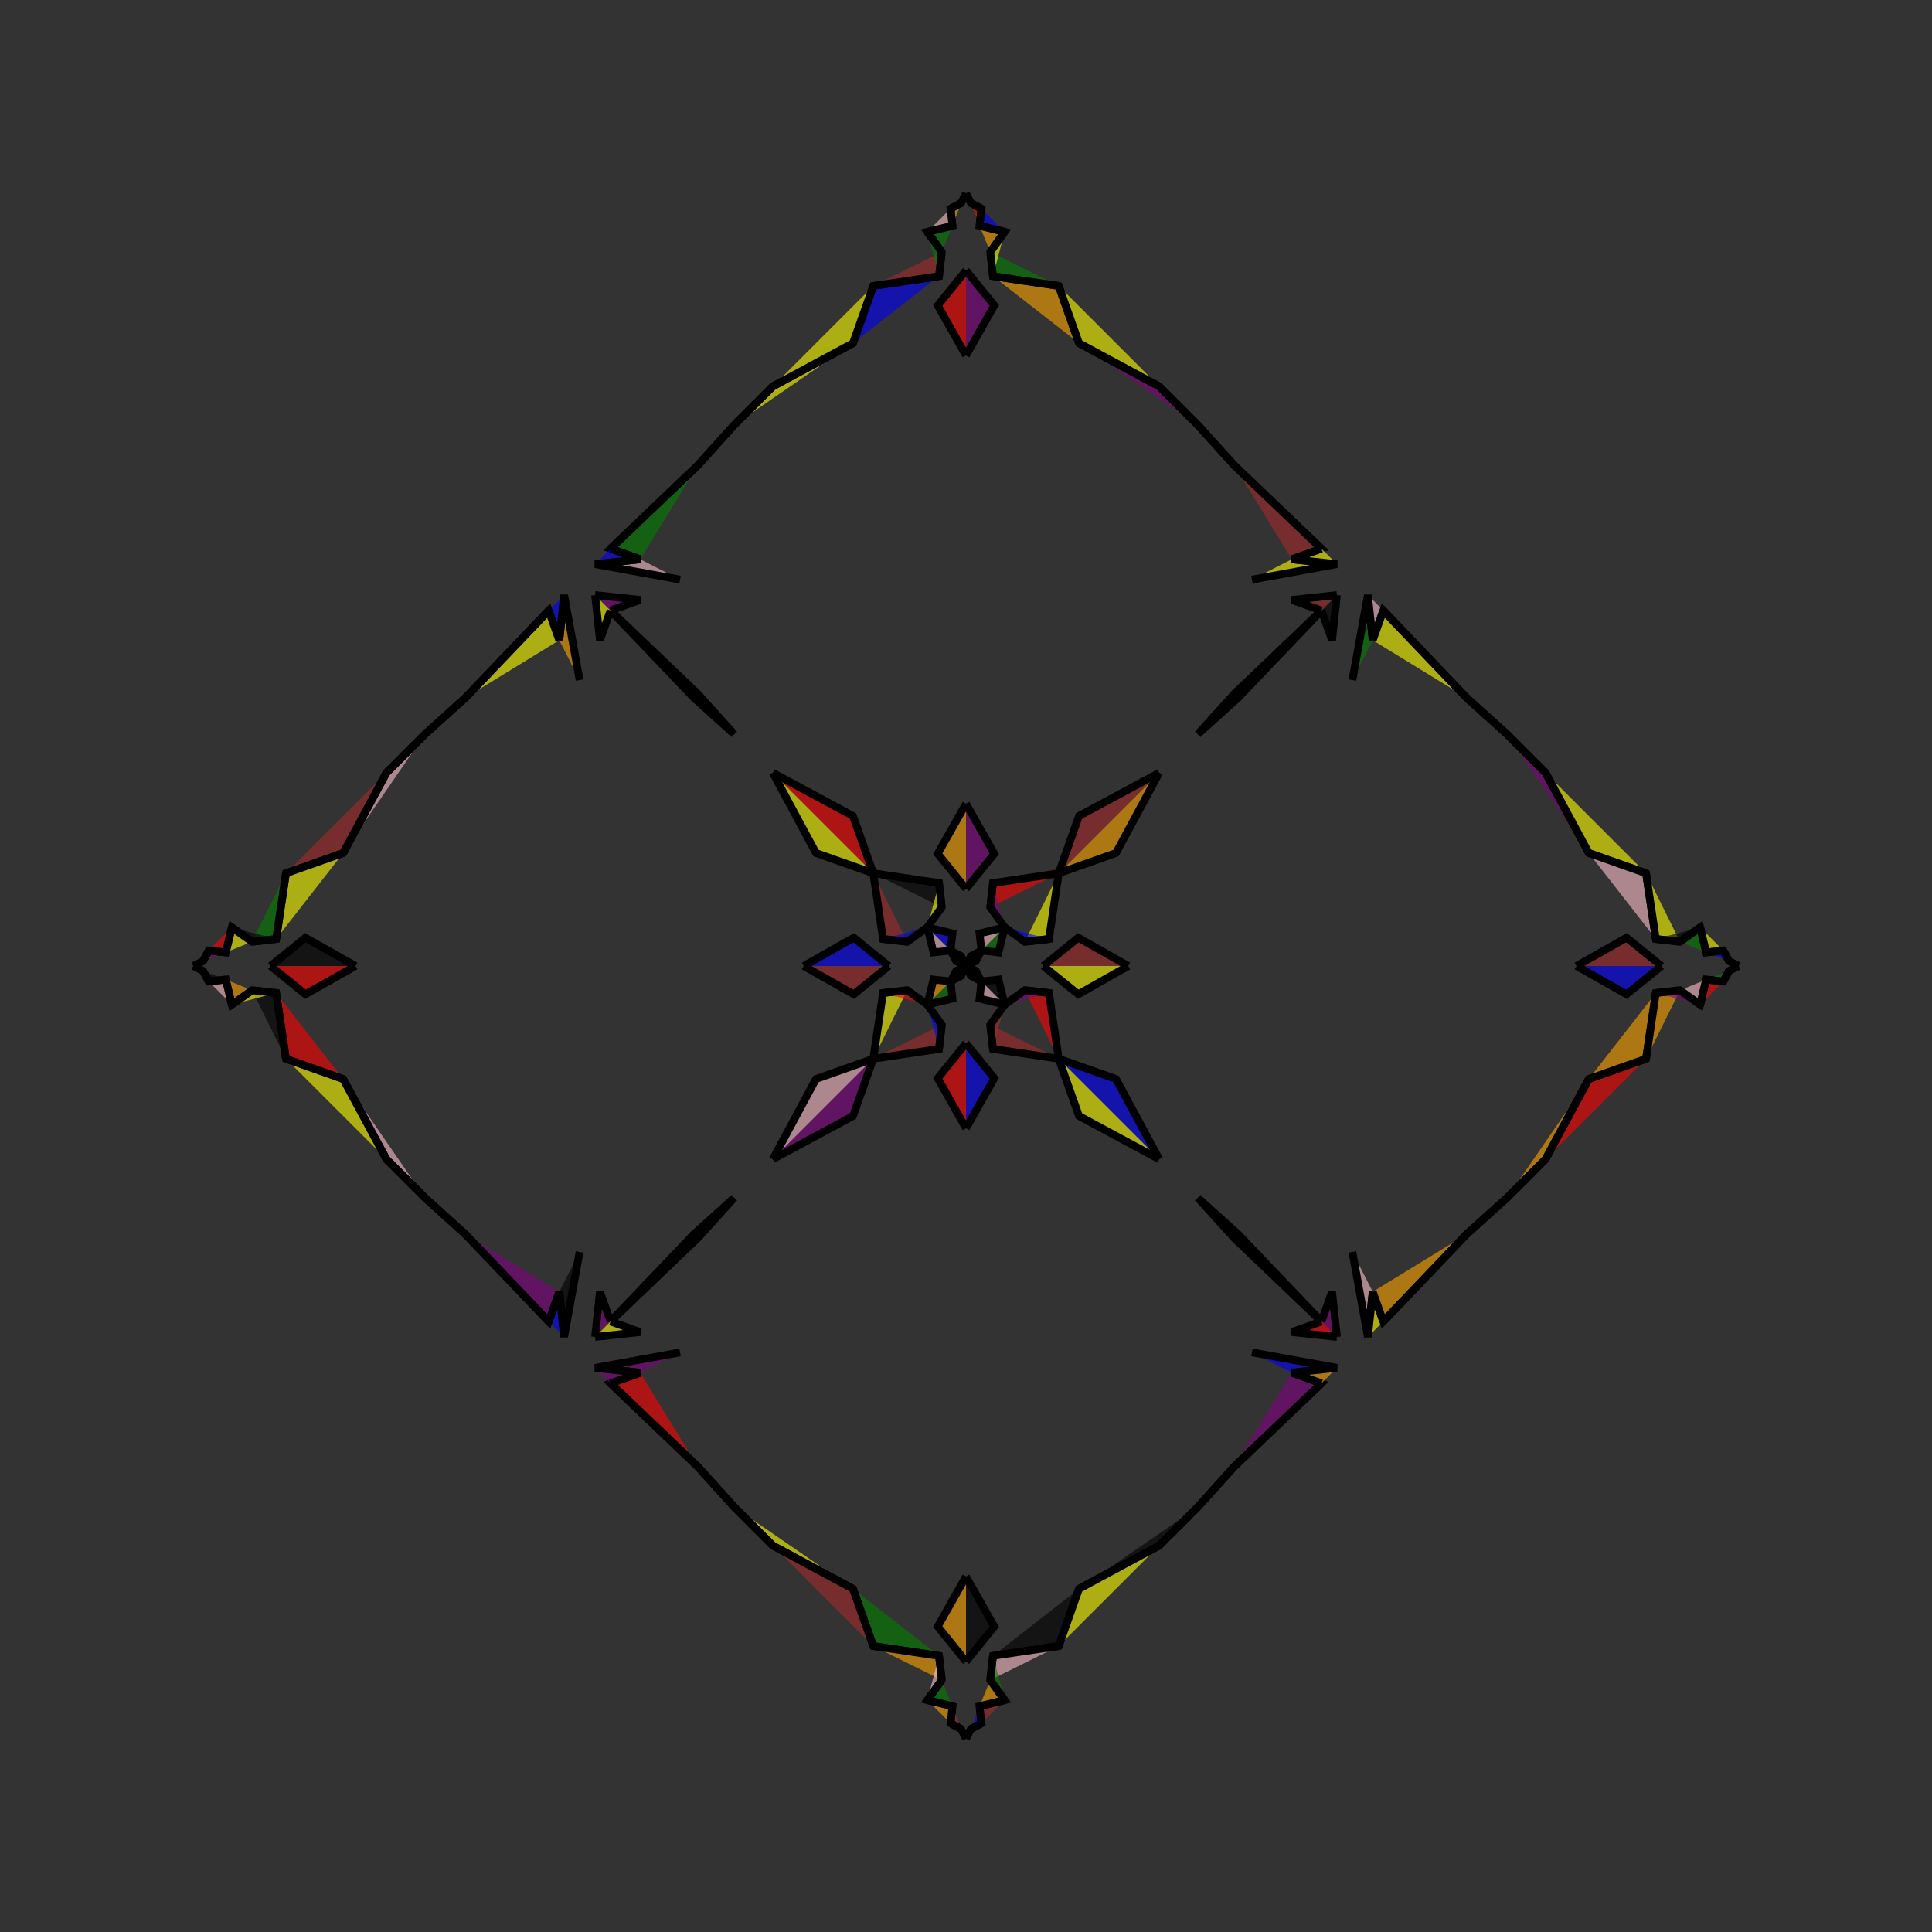 <?xml version="1.0" encoding="UTF-8"?>
<svg xmlns="http://www.w3.org/2000/svg" xmlns:xlink="http://www.w3.org/1999/xlink"
     width="250" height="250" viewBox="-125.0 -125.0 250 250">
<rect x="-125.0" y="-125.0" width="250" height="250" fill="#333333" stroke="none"/>
<defs>
</defs>
<path d="M10.0,-0.0 L14.527,-3.658 L21.0,-0.0" fill="brown" fill-opacity="0.6" stroke="black" stroke-width="1" />
<path d="M10.0,-0.0 L14.527,3.658 L21.0,-0.0" fill="yellow" fill-opacity="0.6" stroke="black" stroke-width="1" />
<path d="M30.0,70.0 L25.0,75.0 L14.622,80.589" fill="black" fill-opacity="0.6" stroke="black" stroke-width="1" />
<path d="M30.0,-70.0 L25.0,-75.0 L14.622,-80.589" fill="purple" fill-opacity="0.6" stroke="black" stroke-width="1" />
<path d="M37.0,50.0 L48.0,52.0 L42.157,52.63" fill="blue" fill-opacity="0.6" stroke="black" stroke-width="1" />
<path d="M37.0,-50.0 L48.0,-52.0 L42.157,-52.63" fill="yellow" fill-opacity="0.6" stroke="black" stroke-width="1" />
<path d="M48.0,-48.0 L47.37,-42.157 L46.0,-46.0" fill="black" fill-opacity="0.6" stroke="black" stroke-width="1" />
<path d="M48.0,48.0 L47.37,42.157 L46.0,46.0" fill="purple" fill-opacity="0.6" stroke="black" stroke-width="1" />
<path d="M42.157,52.63 L46.0,54.0 L34.717,64.773" fill="purple" fill-opacity="0.6" stroke="black" stroke-width="1" />
<path d="M42.157,-52.63 L46.0,-54.0 L34.717,-64.773" fill="brown" fill-opacity="0.6" stroke="black" stroke-width="1" />
<path d="M46.0,-46.0 L35.227,-34.717 L30.0,-30.0" fill="red" fill-opacity="0.6" stroke="black" stroke-width="1" />
<path d="M46.0,46.0 L35.227,34.717 L30.0,30.0" fill="red" fill-opacity="0.6" stroke="black" stroke-width="1" />
<path d="M34.717,64.773 L30.0,70.0 L25.0,75.0" fill="blue" fill-opacity="0.6" stroke="black" stroke-width="1" />
<path d="M34.717,-64.773 L30.0,-70.0 L25.0,-75.0" fill="green" fill-opacity="0.6" stroke="black" stroke-width="1" />
<path d="M25.0,-25.0 L19.411,-14.622 L12.0,-12.0" fill="orange" fill-opacity="0.6" stroke="black" stroke-width="1" />
<path d="M25.0,25.0 L19.411,14.622 L12.0,12.0" fill="blue" fill-opacity="0.6" stroke="black" stroke-width="1" />
<path d="M14.622,80.589 L12.0,88.0 L3.49,89.265" fill="black" fill-opacity="0.6" stroke="black" stroke-width="1" />
<path d="M14.622,-80.589 L12.0,-88.0 L3.49,-89.265" fill="orange" fill-opacity="0.6" stroke="black" stroke-width="1" />
<path d="M12.0,-12.0 L10.735,-3.49 L7.606,-3.14" fill="yellow" fill-opacity="0.6" stroke="black" stroke-width="1" />
<path d="M12.0,12.0 L10.735,3.49 L7.606,3.14" fill="red" fill-opacity="0.6" stroke="black" stroke-width="1" />
<path d="M10.735,-3.49 L7.606,-3.14 L5.0,-5.0" fill="blue" fill-opacity="0.6" stroke="black" stroke-width="1" />
<path d="M10.735,3.49 L7.606,3.14 L5.0,5.0" fill="purple" fill-opacity="0.6" stroke="black" stroke-width="1" />
<path d="M3.14,92.394 L5.0,95.0 L1.752,95.79" fill="orange" fill-opacity="0.6" stroke="black" stroke-width="1" />
<path d="M3.14,-92.394 L5.0,-95.0 L1.752,-95.79" fill="orange" fill-opacity="0.6" stroke="black" stroke-width="1" />
<path d="M5.0,-5.0 L4.21,-1.752 L2.0,-2.0" fill="green" fill-opacity="0.6" stroke="black" stroke-width="1" />
<path d="M5.0,5.0 L4.21,1.752 L2.0,2.0" fill="black" fill-opacity="0.6" stroke="black" stroke-width="1" />
<path d="M1.752,95.79 L2.0,98.0 L0.635,98.722" fill="blue" fill-opacity="0.6" stroke="black" stroke-width="1" />
<path d="M1.752,-95.79 L2.0,-98.0 L0.635,-98.722" fill="red" fill-opacity="0.6" stroke="black" stroke-width="1" />
<path d="M2.0,-2.0 L1.278,-0.635 L0.0,-0.0" fill="orange" fill-opacity="0.6" stroke="black" stroke-width="1" />
<path d="M2.0,2.0 L1.278,0.635 L0.0,-0.0" fill="purple" fill-opacity="0.6" stroke="black" stroke-width="1" />
<path d="M-10.0,-0.0 L-14.527,-3.658 L-21.0,-0.0" fill="blue" fill-opacity="0.6" stroke="black" stroke-width="1" />
<path d="M-10.0,-0.0 L-14.527,3.658 L-21.0,-0.0" fill="brown" fill-opacity="0.6" stroke="black" stroke-width="1" />
<path d="M-30.0,70.0 L-25.0,75.0 L-14.622,80.589" fill="yellow" fill-opacity="0.6" stroke="black" stroke-width="1" />
<path d="M-30.0,-70.0 L-25.0,-75.0 L-14.622,-80.589" fill="yellow" fill-opacity="0.6" stroke="black" stroke-width="1" />
<path d="M-37.0,50.0 L-48.0,52.0 L-42.157,52.63" fill="purple" fill-opacity="0.6" stroke="black" stroke-width="1" />
<path d="M-37.0,-50.0 L-48.0,-52.0 L-42.157,-52.63" fill="pink" fill-opacity="0.6" stroke="black" stroke-width="1" />
<path d="M-48.0,-48.0 L-47.37,-42.157 L-46.0,-46.0" fill="yellow" fill-opacity="0.6" stroke="black" stroke-width="1" />
<path d="M-48.0,48.0 L-47.37,42.157 L-46.0,46.0" fill="purple" fill-opacity="0.6" stroke="black" stroke-width="1" />
<path d="M-42.157,52.63 L-46.0,54.0 L-34.717,64.773" fill="red" fill-opacity="0.6" stroke="black" stroke-width="1" />
<path d="M-42.157,-52.63 L-46.0,-54.0 L-34.717,-64.773" fill="green" fill-opacity="0.6" stroke="black" stroke-width="1" />
<path d="M-46.0,-46.0 L-35.227,-34.717 L-30.0,-30.0" fill="yellow" fill-opacity="0.6" stroke="black" stroke-width="1" />
<path d="M-46.0,46.0 L-35.227,34.717 L-30.0,30.0" fill="yellow" fill-opacity="0.6" stroke="black" stroke-width="1" />
<path d="M-34.717,64.773 L-30.0,70.0 L-25.0,75.0" fill="orange" fill-opacity="0.6" stroke="black" stroke-width="1" />
<path d="M-34.717,-64.773 L-30.0,-70.0 L-25.0,-75.0" fill="red" fill-opacity="0.6" stroke="black" stroke-width="1" />
<path d="M-25.0,-25.0 L-19.411,-14.622 L-12.0,-12.0" fill="yellow" fill-opacity="0.6" stroke="black" stroke-width="1" />
<path d="M-25.0,25.0 L-19.411,14.622 L-12.0,12.0" fill="pink" fill-opacity="0.6" stroke="black" stroke-width="1" />
<path d="M-14.622,80.589 L-12.0,88.0 L-3.49,89.265" fill="green" fill-opacity="0.6" stroke="black" stroke-width="1" />
<path d="M-14.622,-80.589 L-12.0,-88.0 L-3.49,-89.265" fill="blue" fill-opacity="0.6" stroke="black" stroke-width="1" />
<path d="M-12.0,-12.0 L-10.735,-3.49 L-7.606,-3.14" fill="brown" fill-opacity="0.6" stroke="black" stroke-width="1" />
<path d="M-12.0,12.0 L-10.735,3.49 L-7.606,3.14" fill="yellow" fill-opacity="0.6" stroke="black" stroke-width="1" />
<path d="M-10.735,-3.49 L-7.606,-3.14 L-5.0,-5.0" fill="blue" fill-opacity="0.6" stroke="black" stroke-width="1" />
<path d="M-10.735,3.49 L-7.606,3.14 L-5.0,5.0" fill="red" fill-opacity="0.6" stroke="black" stroke-width="1" />
<path d="M-3.14,92.394 L-5.0,95.0 L-1.752,95.79" fill="green" fill-opacity="0.6" stroke="black" stroke-width="1" />
<path d="M-3.14,-92.394 L-5.0,-95.0 L-1.752,-95.79" fill="green" fill-opacity="0.6" stroke="black" stroke-width="1" />
<path d="M-5.0,-5.0 L-4.21,-1.752 L-2.0,-2.0" fill="pink" fill-opacity="0.6" stroke="black" stroke-width="1" />
<path d="M-5.0,5.0 L-4.21,1.752 L-2.0,2.0" fill="orange" fill-opacity="0.6" stroke="black" stroke-width="1" />
<path d="M-1.752,95.79 L-2.0,98.0 L-0.635,98.722" fill="brown" fill-opacity="0.6" stroke="black" stroke-width="1" />
<path d="M-1.752,-95.79 L-2.0,-98.0 L-0.635,-98.722" fill="orange" fill-opacity="0.6" stroke="black" stroke-width="1" />
<path d="M-2.0,-2.0 L-1.278,-0.635 L0.0,-0.0" fill="pink" fill-opacity="0.6" stroke="black" stroke-width="1" />
<path d="M-2.0,2.0 L-1.278,0.635 L0.0,-0.0" fill="red" fill-opacity="0.6" stroke="black" stroke-width="1" />
<path d="M90.0,-0.0 L85.473,3.658 L79.0,-0.0" fill="blue" fill-opacity="0.6" stroke="black" stroke-width="1" />
<path d="M90.0,-0.0 L85.473,-3.658 L79.0,-0.0" fill="brown" fill-opacity="0.6" stroke="black" stroke-width="1" />
<path d="M70.0,30.0 L75.0,25.0 L80.589,14.622" fill="orange" fill-opacity="0.6" stroke="black" stroke-width="1" />
<path d="M70.0,-30.0 L75.0,-25.0 L80.589,-14.622" fill="purple" fill-opacity="0.6" stroke="black" stroke-width="1" />
<path d="M50.0,37.0 L52.0,48.0 L52.63,42.157" fill="pink" fill-opacity="0.6" stroke="black" stroke-width="1" />
<path d="M50.0,-37.0 L52.0,-48.0 L52.63,-42.157" fill="green" fill-opacity="0.6" stroke="black" stroke-width="1" />
<path d="M52.0,48.0 L52.63,42.157 L54.0,46.0" fill="yellow" fill-opacity="0.6" stroke="black" stroke-width="1" />
<path d="M52.0,-48.0 L52.63,-42.157 L54.0,-46.0" fill="pink" fill-opacity="0.6" stroke="black" stroke-width="1" />
<path d="M52.63,42.157 L54.0,46.0 L64.773,34.717" fill="orange" fill-opacity="0.6" stroke="black" stroke-width="1" />
<path d="M52.63,-42.157 L54.0,-46.0 L64.773,-34.717" fill="yellow" fill-opacity="0.6" stroke="black" stroke-width="1" />
<path d="M54.0,46.0 L64.773,34.717 L70.0,30.0" fill="yellow" fill-opacity="0.6" stroke="black" stroke-width="1" />
<path d="M54.0,-46.0 L64.773,-34.717 L70.0,-30.0" fill="black" fill-opacity="0.6" stroke="black" stroke-width="1" />
<path d="M64.773,34.717 L70.0,30.0 L75.0,25.0" fill="blue" fill-opacity="0.6" stroke="black" stroke-width="1" />
<path d="M64.773,-34.717 L70.0,-30.0 L75.0,-25.0" fill="blue" fill-opacity="0.6" stroke="black" stroke-width="1" />
<path d="M75.0,25.0 L80.589,14.622 L88.0,12.0" fill="red" fill-opacity="0.6" stroke="black" stroke-width="1" />
<path d="M75.0,-25.0 L80.589,-14.622 L88.0,-12.0" fill="yellow" fill-opacity="0.6" stroke="black" stroke-width="1" />
<path d="M80.589,14.622 L88.0,12.0 L89.265,3.49" fill="orange" fill-opacity="0.6" stroke="black" stroke-width="1" />
<path d="M80.589,-14.622 L88.0,-12.0 L89.265,-3.49" fill="pink" fill-opacity="0.6" stroke="black" stroke-width="1" />
<path d="M88.0,12.0 L89.265,3.49 L92.394,3.14" fill="orange" fill-opacity="0.6" stroke="black" stroke-width="1" />
<path d="M88.0,-12.0 L89.265,-3.49 L92.394,-3.14" fill="yellow" fill-opacity="0.6" stroke="black" stroke-width="1" />
<path d="M89.265,3.49 L92.394,3.14 L95.0,5.0" fill="purple" fill-opacity="0.6" stroke="black" stroke-width="1" />
<path d="M89.265,-3.49 L92.394,-3.14 L95.0,-5.0" fill="black" fill-opacity="0.6" stroke="black" stroke-width="1" />
<path d="M92.394,3.14 L95.0,5.0 L95.79,1.752" fill="pink" fill-opacity="0.6" stroke="black" stroke-width="1" />
<path d="M92.394,-3.14 L95.0,-5.0 L95.79,-1.752" fill="green" fill-opacity="0.6" stroke="black" stroke-width="1" />
<path d="M95.0,5.0 L95.79,1.752 L98.0,2.0" fill="red" fill-opacity="0.6" stroke="black" stroke-width="1" />
<path d="M95.0,-5.0 L95.79,-1.752 L98.0,-2.0" fill="yellow" fill-opacity="0.6" stroke="black" stroke-width="1" />
<path d="M95.79,1.752 L98.0,2.0 L98.722,0.635" fill="green" fill-opacity="0.6" stroke="black" stroke-width="1" />
<path d="M95.79,-1.752 L98.0,-2.0 L98.722,-0.635" fill="blue" fill-opacity="0.6" stroke="black" stroke-width="1" />
<path d="M98.0,2.0 L98.722,0.635 L100.0,-0.0" fill="orange" fill-opacity="0.6" stroke="black" stroke-width="1" />
<path d="M98.0,-2.0 L98.722,-0.635 L100.0,-0.0" fill="purple" fill-opacity="0.6" stroke="black" stroke-width="1" />
<path d="M0.0,-10.0 L3.658,-14.527 L0.0,-21.0" fill="purple" fill-opacity="0.6" stroke="black" stroke-width="1" />
<path d="M0.0,10.0 L3.658,14.527 L0.0,21.0" fill="blue" fill-opacity="0.6" stroke="black" stroke-width="1" />
<path d="M0.0,90.0 L3.658,85.473 L0.0,79.0" fill="black" fill-opacity="0.6" stroke="black" stroke-width="1" />
<path d="M0.0,-90.0 L3.658,-85.473 L0.0,-79.0" fill="purple" fill-opacity="0.6" stroke="black" stroke-width="1" />
<path d="M48.0,-48.0 L42.157,-47.37 L46.0,-46.0" fill="brown" fill-opacity="0.6" stroke="black" stroke-width="1" />
<path d="M48.0,48.0 L42.157,47.37 L46.0,46.0" fill="red" fill-opacity="0.6" stroke="black" stroke-width="1" />
<path d="M48.0,52.0 L42.157,52.63 L46.0,54.0" fill="orange" fill-opacity="0.6" stroke="black" stroke-width="1" />
<path d="M48.0,-52.0 L42.157,-52.63 L46.0,-54.0" fill="yellow" fill-opacity="0.6" stroke="black" stroke-width="1" />
<path d="M46.0,-46.0 L34.717,-35.227 L30.0,-30.0" fill="red" fill-opacity="0.6" stroke="black" stroke-width="1" />
<path d="M46.0,46.0 L34.717,35.227 L30.0,30.0" fill="pink" fill-opacity="0.6" stroke="black" stroke-width="1" />
<path d="M46.0,54.0 L34.717,64.773 L30.0,70.0" fill="brown" fill-opacity="0.6" stroke="black" stroke-width="1" />
<path d="M46.0,-54.0 L34.717,-64.773 L30.0,-70.0" fill="yellow" fill-opacity="0.6" stroke="black" stroke-width="1" />
<path d="M25.0,-25.0 L14.622,-19.411 L12.0,-12.0" fill="brown" fill-opacity="0.6" stroke="black" stroke-width="1" />
<path d="M25.0,25.0 L14.622,19.411 L12.0,12.0" fill="yellow" fill-opacity="0.6" stroke="black" stroke-width="1" />
<path d="M25.0,75.0 L14.622,80.589 L12.0,88.0" fill="yellow" fill-opacity="0.6" stroke="black" stroke-width="1" />
<path d="M25.0,-75.0 L14.622,-80.589 L12.0,-88.0" fill="yellow" fill-opacity="0.6" stroke="black" stroke-width="1" />
<path d="M12.0,-12.0 L3.49,-10.735 L3.14,-7.606" fill="red" fill-opacity="0.6" stroke="black" stroke-width="1" />
<path d="M12.0,12.0 L3.49,10.735 L3.14,7.606" fill="brown" fill-opacity="0.6" stroke="black" stroke-width="1" />
<path d="M12.0,88.0 L3.49,89.265 L3.14,92.394" fill="pink" fill-opacity="0.6" stroke="black" stroke-width="1" />
<path d="M12.0,-88.0 L3.49,-89.265 L3.14,-92.394" fill="green" fill-opacity="0.6" stroke="black" stroke-width="1" />
<path d="M3.49,-10.735 L3.14,-7.606 L5.0,-5.0" fill="purple" fill-opacity="0.6" stroke="black" stroke-width="1" />
<path d="M3.49,10.735 L3.14,7.606 L5.0,5.0" fill="brown" fill-opacity="0.6" stroke="black" stroke-width="1" />
<path d="M3.49,89.265 L3.14,92.394 L5.0,95.0" fill="green" fill-opacity="0.6" stroke="black" stroke-width="1" />
<path d="M3.49,-89.265 L3.14,-92.394 L5.0,-95.0" fill="yellow" fill-opacity="0.6" stroke="black" stroke-width="1" />
<path d="M5.0,-5.0 L1.752,-4.21 L2.0,-2.0" fill="pink" fill-opacity="0.6" stroke="black" stroke-width="1" />
<path d="M5.0,5.0 L1.752,4.21 L2.0,2.0" fill="pink" fill-opacity="0.6" stroke="black" stroke-width="1" />
<path d="M5.0,95.0 L1.752,95.79 L2.0,98.0" fill="brown" fill-opacity="0.6" stroke="black" stroke-width="1" />
<path d="M5.0,-95.0 L1.752,-95.79 L2.0,-98.0" fill="blue" fill-opacity="0.6" stroke="black" stroke-width="1" />
<path d="M2.0,-2.0 L0.635,-1.278 L0.0,-0.0" fill="yellow" fill-opacity="0.6" stroke="black" stroke-width="1" />
<path d="M2.0,2.0 L0.635,1.278 L0.0,-0.0" fill="blue" fill-opacity="0.6" stroke="black" stroke-width="1" />
<path d="M2.0,98.0 L0.635,98.722 L0.0,100.0" fill="brown" fill-opacity="0.6" stroke="black" stroke-width="1" />
<path d="M2.0,-98.0 L0.635,-98.722 L0.0,-100.0" fill="black" fill-opacity="0.6" stroke="black" stroke-width="1" />
<path d="M0.0,90.0 L-3.658,85.473 L0.0,79.0" fill="orange" fill-opacity="0.6" stroke="black" stroke-width="1" />
<path d="M0.0,-10.0 L-3.658,-14.527 L0.0,-21.0" fill="orange" fill-opacity="0.6" stroke="black" stroke-width="1" />
<path d="M0.0,10.0 L-3.658,14.527 L0.0,21.0" fill="red" fill-opacity="0.6" stroke="black" stroke-width="1" />
<path d="M0.0,-90.0 L-3.658,-85.473 L0.0,-79.0" fill="red" fill-opacity="0.6" stroke="black" stroke-width="1" />
<path d="M-48.0,52.0 L-42.157,52.63 L-46.0,54.0" fill="purple" fill-opacity="0.6" stroke="black" stroke-width="1" />
<path d="M-48.0,-48.0 L-42.157,-47.37 L-46.0,-46.0" fill="purple" fill-opacity="0.6" stroke="black" stroke-width="1" />
<path d="M-48.0,48.0 L-42.157,47.37 L-46.0,46.0" fill="yellow" fill-opacity="0.6" stroke="black" stroke-width="1" />
<path d="M-48.0,-52.0 L-42.157,-52.63 L-46.0,-54.0" fill="blue" fill-opacity="0.6" stroke="black" stroke-width="1" />
<path d="M-46.0,54.0 L-34.717,64.773 L-30.0,70.0" fill="green" fill-opacity="0.6" stroke="black" stroke-width="1" />
<path d="M-46.0,-46.0 L-34.717,-35.227 L-30.0,-30.0" fill="orange" fill-opacity="0.6" stroke="black" stroke-width="1" />
<path d="M-46.0,46.0 L-34.717,35.227 L-30.0,30.0" fill="orange" fill-opacity="0.6" stroke="black" stroke-width="1" />
<path d="M-46.0,-54.0 L-34.717,-64.773 L-30.0,-70.0" fill="brown" fill-opacity="0.6" stroke="black" stroke-width="1" />
<path d="M-25.0,75.0 L-14.622,80.589 L-12.0,88.0" fill="brown" fill-opacity="0.6" stroke="black" stroke-width="1" />
<path d="M-25.0,-25.0 L-14.622,-19.411 L-12.0,-12.0" fill="red" fill-opacity="0.6" stroke="black" stroke-width="1" />
<path d="M-25.0,25.0 L-14.622,19.411 L-12.0,12.0" fill="purple" fill-opacity="0.6" stroke="black" stroke-width="1" />
<path d="M-25.0,-75.0 L-14.622,-80.589 L-12.0,-88.0" fill="yellow" fill-opacity="0.6" stroke="black" stroke-width="1" />
<path d="M-12.0,88.0 L-3.49,89.265 L-3.14,92.394" fill="orange" fill-opacity="0.6" stroke="black" stroke-width="1" />
<path d="M-12.0,-12.0 L-3.49,-10.735 L-3.14,-7.606" fill="black" fill-opacity="0.6" stroke="black" stroke-width="1" />
<path d="M-12.0,12.0 L-3.49,10.735 L-3.14,7.606" fill="brown" fill-opacity="0.6" stroke="black" stroke-width="1" />
<path d="M-12.0,-88.0 L-3.49,-89.265 L-3.14,-92.394" fill="brown" fill-opacity="0.6" stroke="black" stroke-width="1" />
<path d="M-3.49,89.265 L-3.14,92.394 L-5.0,95.0" fill="pink" fill-opacity="0.6" stroke="black" stroke-width="1" />
<path d="M-3.49,-10.735 L-3.14,-7.606 L-5.0,-5.0" fill="yellow" fill-opacity="0.6" stroke="black" stroke-width="1" />
<path d="M-3.49,10.735 L-3.14,7.606 L-5.0,5.0" fill="blue" fill-opacity="0.6" stroke="black" stroke-width="1" />
<path d="M-3.49,-89.265 L-3.14,-92.394 L-5.0,-95.0" fill="green" fill-opacity="0.6" stroke="black" stroke-width="1" />
<path d="M-5.0,95.0 L-1.752,95.79 L-2.0,98.0" fill="orange" fill-opacity="0.6" stroke="black" stroke-width="1" />
<path d="M-5.0,-5.0 L-1.752,-4.21 L-2.0,-2.0" fill="blue" fill-opacity="0.6" stroke="black" stroke-width="1" />
<path d="M-5.0,5.0 L-1.752,4.21 L-2.0,2.0" fill="green" fill-opacity="0.6" stroke="black" stroke-width="1" />
<path d="M-5.0,-95.0 L-1.752,-95.79 L-2.0,-98.0" fill="pink" fill-opacity="0.6" stroke="black" stroke-width="1" />
<path d="M-2.0,98.0 L-0.635,98.722 L0.0,100.0" fill="brown" fill-opacity="0.6" stroke="black" stroke-width="1" />
<path d="M-2.0,-2.0 L-0.635,-1.278 L0.0,-0.0" fill="purple" fill-opacity="0.6" stroke="black" stroke-width="1" />
<path d="M-2.0,2.0 L-0.635,1.278 L0.0,-0.0" fill="blue" fill-opacity="0.6" stroke="black" stroke-width="1" />
<path d="M-2.0,-98.0 L-0.635,-98.722 L0.0,-100.0" fill="red" fill-opacity="0.6" stroke="black" stroke-width="1" />
<path d="M-90.0,-0.0 L-85.473,-3.658 L-79.0,-0.0" fill="black" fill-opacity="0.6" stroke="black" stroke-width="1" />
<path d="M-90.0,-0.0 L-85.473,3.658 L-79.0,-0.0" fill="red" fill-opacity="0.6" stroke="black" stroke-width="1" />
<path d="M-70.0,-30.0 L-75.0,-25.0 L-80.589,-14.622" fill="pink" fill-opacity="0.6" stroke="black" stroke-width="1" />
<path d="M-70.0,30.0 L-75.0,25.0 L-80.589,14.622" fill="pink" fill-opacity="0.6" stroke="black" stroke-width="1" />
<path d="M-50.0,-37.0 L-52.0,-48.0 L-52.63,-42.157" fill="orange" fill-opacity="0.6" stroke="black" stroke-width="1" />
<path d="M-50.0,37.0 L-52.0,48.0 L-52.63,42.157" fill="black" fill-opacity="0.6" stroke="black" stroke-width="1" />
<path d="M-52.0,-48.0 L-52.63,-42.157 L-54.0,-46.0" fill="blue" fill-opacity="0.6" stroke="black" stroke-width="1" />
<path d="M-52.0,48.0 L-52.63,42.157 L-54.0,46.0" fill="blue" fill-opacity="0.6" stroke="black" stroke-width="1" />
<path d="M-52.63,-42.157 L-54.0,-46.0 L-64.773,-34.717" fill="yellow" fill-opacity="0.6" stroke="black" stroke-width="1" />
<path d="M-52.63,42.157 L-54.0,46.0 L-64.773,34.717" fill="purple" fill-opacity="0.6" stroke="black" stroke-width="1" />
<path d="M-54.0,-46.0 L-64.773,-34.717 L-70.0,-30.0" fill="pink" fill-opacity="0.6" stroke="black" stroke-width="1" />
<path d="M-54.0,46.0 L-64.773,34.717 L-70.0,30.0" fill="red" fill-opacity="0.6" stroke="black" stroke-width="1" />
<path d="M-64.773,-34.717 L-70.0,-30.0 L-75.0,-25.0" fill="orange" fill-opacity="0.6" stroke="black" stroke-width="1" />
<path d="M-64.773,34.717 L-70.0,30.0 L-75.0,25.0" fill="blue" fill-opacity="0.6" stroke="black" stroke-width="1" />
<path d="M-75.0,-25.0 L-80.589,-14.622 L-88.0,-12.0" fill="brown" fill-opacity="0.6" stroke="black" stroke-width="1" />
<path d="M-75.0,25.0 L-80.589,14.622 L-88.0,12.0" fill="yellow" fill-opacity="0.6" stroke="black" stroke-width="1" />
<path d="M-80.589,-14.622 L-88.0,-12.0 L-89.265,-3.49" fill="yellow" fill-opacity="0.6" stroke="black" stroke-width="1" />
<path d="M-80.589,14.622 L-88.0,12.0 L-89.265,3.49" fill="red" fill-opacity="0.6" stroke="black" stroke-width="1" />
<path d="M-88.0,-12.0 L-89.265,-3.49 L-92.394,-3.14" fill="green" fill-opacity="0.6" stroke="black" stroke-width="1" />
<path d="M-88.0,12.0 L-89.265,3.49 L-92.394,3.14" fill="black" fill-opacity="0.6" stroke="black" stroke-width="1" />
<path d="M-89.265,-3.49 L-92.394,-3.14 L-95.0,-5.0" fill="black" fill-opacity="0.6" stroke="black" stroke-width="1" />
<path d="M-89.265,3.49 L-92.394,3.14 L-95.0,5.0" fill="yellow" fill-opacity="0.6" stroke="black" stroke-width="1" />
<path d="M-92.394,-3.14 L-95.0,-5.0 L-95.79,-1.752" fill="yellow" fill-opacity="0.6" stroke="black" stroke-width="1" />
<path d="M-92.394,3.14 L-95.0,5.0 L-95.79,1.752" fill="orange" fill-opacity="0.6" stroke="black" stroke-width="1" />
<path d="M-95.0,-5.0 L-95.79,-1.752 L-98.0,-2.0" fill="red" fill-opacity="0.6" stroke="black" stroke-width="1" />
<path d="M-95.0,5.0 L-95.79,1.752 L-98.0,2.0" fill="pink" fill-opacity="0.6" stroke="black" stroke-width="1" />
<path d="M-95.79,-1.752 L-98.0,-2.0 L-98.722,-0.635" fill="purple" fill-opacity="0.6" stroke="black" stroke-width="1" />
<path d="M-95.79,1.752 L-98.0,2.0 L-98.722,0.635" fill="black" fill-opacity="0.6" stroke="black" stroke-width="1" />
<path d="M-98.0,-2.0 L-98.722,-0.635 L-100.0,-0.0" fill="green" fill-opacity="0.6" stroke="black" stroke-width="1" />
<path d="M-98.0,2.0 L-98.722,0.635 L-100.0,-0.0" fill="green" fill-opacity="0.6" stroke="black" stroke-width="1" />
</svg>